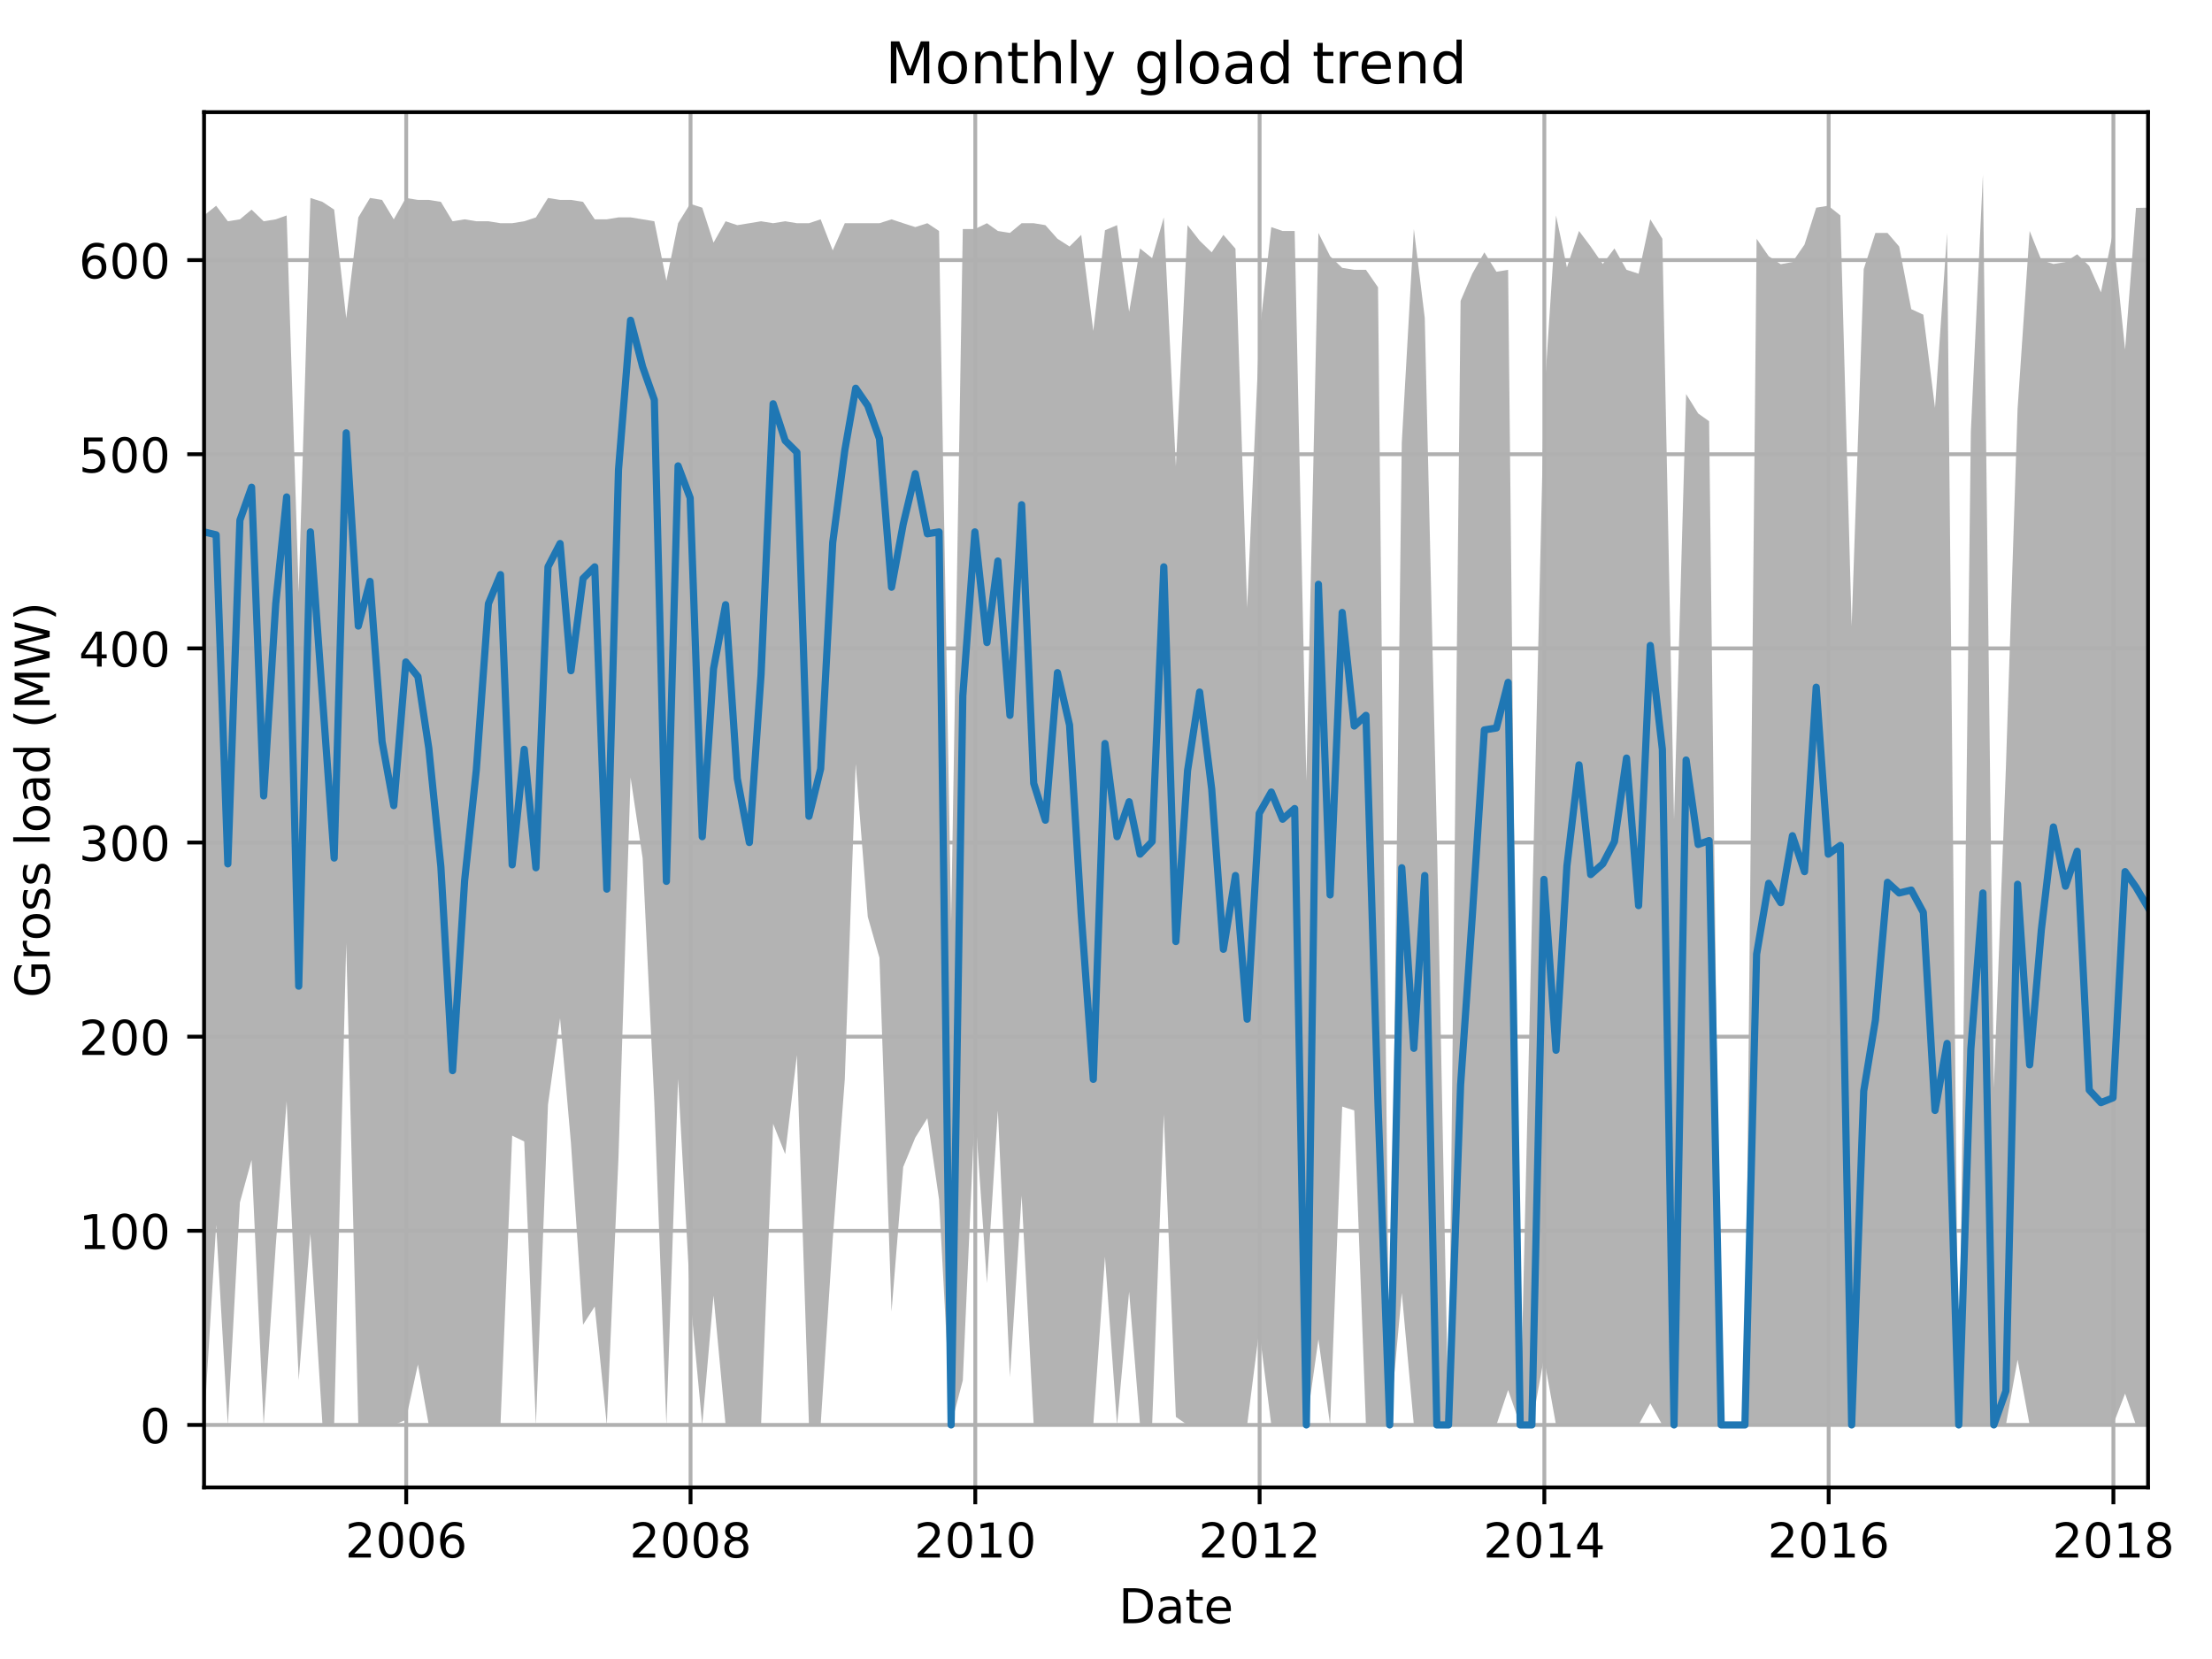 <?xml version="1.0" encoding="utf-8" standalone="no"?>
<!DOCTYPE svg PUBLIC "-//W3C//DTD SVG 1.1//EN"
  "http://www.w3.org/Graphics/SVG/1.1/DTD/svg11.dtd">
<!-- Created with matplotlib (http://matplotlib.org/) -->
<svg height="345.6pt" version="1.1" viewBox="0 0 460.8 345.6" width="460.8pt" xmlns="http://www.w3.org/2000/svg" xmlns:xlink="http://www.w3.org/1999/xlink">
 <defs>
  <style type="text/css">
*{stroke-linecap:butt;stroke-linejoin:round;}
  </style>
 </defs>
 <g id="figure_1">
  <g id="patch_1">
   <path d="M 0 345.6 
L 460.8 345.6 
L 460.8 0 
L 0 0 
z
" style="fill:none;"/>
  </g>
  <g id="axes_1">
   <g id="patch_2">
    <path d="M 42.511 309.863 
L 447.48 309.863 
L 447.48 23.365 
L 42.511 23.365 
z
" style="fill:none;"/>
   </g>
   <g id="PolyCollection_1">
    <path clip-path="url(#paaf4bf7469)" d="M 42.511 44.881 
L 42.511 296.841 
L 45.027 255.185 
L 47.461 296.841 
L 49.976 250.483 
L 52.41 241.636 
L 54.926 296.841 
L 57.441 259.532 
L 59.713 229.402 
L 62.228 287.488 
L 64.662 257.004 
L 67.178 296.841 
L 69.612 296.841 
L 72.127 196.492 
L 74.643 296.841 
L 77.077 296.841 
L 79.592 296.841 
L 82.026 296.841 
L 84.542 295.779 
L 87.057 284.253 
L 89.329 296.841 
L 91.844 296.841 
L 94.278 296.841 
L 96.794 296.841 
L 99.228 296.841 
L 101.743 296.841 
L 104.259 296.841 
L 106.693 236.581 
L 109.208 237.794 
L 111.642 296.841 
L 114.158 230.11 
L 116.673 212.113 
L 118.945 238.198 
L 121.46 275.962 
L 123.894 272.171 
L 126.41 296.841 
L 128.844 241.029 
L 131.359 161.963 
L 133.875 178.798 
L 136.309 229.705 
L 138.824 296.841 
L 141.258 224.751 
L 143.774 270.098 
L 146.289 296.841 
L 148.642 269.896 
L 151.157 296.841 
L 153.592 296.841 
L 156.107 296.841 
L 158.541 296.841 
L 161.056 234.104 
L 163.572 240.423 
L 166.006 219.797 
L 168.521 296.841 
L 170.956 296.841 
L 173.471 258.167 
L 175.986 224.852 
L 178.258 159.132 
L 180.773 190.981 
L 183.208 199.525 
L 185.723 273.232 
L 188.157 243.102 
L 190.673 236.985 
L 193.188 232.941 
L 195.622 249.876 
L 198.137 296.841 
L 200.572 287.539 
L 203.087 230.919 
L 205.602 267.317 
L 207.874 231.323 
L 210.389 286.882 
L 212.824 249.068 
L 215.339 296.841 
L 217.773 296.841 
L 220.289 296.841 
L 222.804 296.841 
L 225.238 296.841 
L 227.753 296.841 
L 230.188 261.807 
L 232.703 296.841 
L 235.218 269.087 
L 237.49 296.841 
L 240.006 296.841 
L 242.44 232.132 
L 244.955 295.173 
L 247.389 296.841 
L 249.905 296.841 
L 252.42 296.841 
L 254.854 296.841 
L 257.369 296.841 
L 259.804 296.841 
L 262.319 277.125 
L 264.834 296.841 
L 267.187 296.841 
L 269.703 296.841 
L 272.137 296.841 
L 274.652 278.995 
L 277.086 296.841 
L 279.602 230.514 
L 282.117 231.323 
L 284.551 296.841 
L 287.067 296.841 
L 289.501 296.841 
L 292.016 269.34 
L 294.531 296.841 
L 296.803 296.841 
L 299.319 296.841 
L 301.753 296.841 
L 304.268 296.841 
L 306.702 296.841 
L 309.218 296.841 
L 311.733 296.841 
L 314.167 289.561 
L 316.683 296.841 
L 319.117 296.841 
L 321.632 282.837 
L 324.148 296.841 
L 326.419 296.841 
L 328.935 296.841 
L 331.369 296.841 
L 333.884 296.841 
L 336.318 296.841 
L 338.834 296.841 
L 341.349 296.841 
L 343.783 292.342 
L 346.299 296.841 
L 348.733 296.841 
L 351.248 296.841 
L 353.764 296.841 
L 356.035 296.841 
L 358.551 296.841 
L 360.985 296.841 
L 363.5 296.841 
L 365.934 296.841 
L 368.45 296.841 
L 370.965 296.841 
L 373.399 296.841 
L 375.915 296.841 
L 378.349 296.841 
L 380.864 296.841 
L 383.38 296.841 
L 385.733 296.841 
L 388.248 296.841 
L 390.682 296.841 
L 393.197 296.841 
L 395.632 296.841 
L 398.147 296.841 
L 400.662 296.841 
L 403.097 296.841 
L 405.612 296.841 
L 408.046 296.841 
L 410.561 296.841 
L 413.077 296.841 
L 415.349 296.841 
L 417.864 296.841 
L 420.298 283.242 
L 422.813 296.841 
L 425.248 296.841 
L 427.763 296.841 
L 430.278 296.841 
L 432.713 296.841 
L 435.228 296.841 
L 437.662 296.841 
L 440.177 296.841 
L 442.693 290.319 
L 444.965 296.841 
L 447.48 296.841 
L 447.48 43.263 
L 447.48 43.263 
L 444.965 43.314 
L 442.693 72.837 
L 440.177 48.369 
L 437.662 60.906 
L 435.228 55.396 
L 432.713 52.969 
L 430.278 54.587 
L 427.763 54.992 
L 425.248 54.183 
L 422.813 48.116 
L 420.298 85.172 
L 417.864 159.941 
L 415.349 226.622 
L 413.077 36.388 
L 410.561 89.975 
L 408.046 296.841 
L 405.612 48.521 
L 403.097 84.97 
L 400.662 65.557 
L 398.147 64.395 
L 395.632 51.352 
L 393.197 48.521 
L 390.682 48.521 
L 388.248 56.053 
L 385.733 130.468 
L 383.38 44.881 
L 380.864 42.859 
L 378.349 43.263 
L 375.915 50.947 
L 373.399 54.587 
L 370.965 55.042 
L 368.45 53.374 
L 365.934 49.734 
L 363.5 296.841 
L 360.985 296.841 
L 358.551 296.841 
L 356.035 87.75 
L 353.764 86.133 
L 351.248 82.088 
L 348.733 170.659 
L 346.299 49.734 
L 343.783 45.69 
L 341.349 57.014 
L 338.834 56.205 
L 336.318 51.756 
L 333.884 54.992 
L 331.369 51.352 
L 328.935 48.116 
L 326.419 55.699 
L 324.148 44.881 
L 321.632 83.554 
L 319.117 191.891 
L 316.683 296.841 
L 314.167 56.205 
L 311.733 56.609 
L 309.218 52.565 
L 306.702 57.014 
L 304.268 62.676 
L 301.753 296.841 
L 299.319 173.692 
L 296.803 66.214 
L 294.531 47.712 
L 292.016 92.199 
L 289.501 296.841 
L 287.067 59.845 
L 284.551 56.205 
L 282.117 56.205 
L 279.602 55.8 
L 277.086 53.374 
L 274.652 48.521 
L 272.137 162.621 
L 269.703 48.116 
L 267.187 48.116 
L 264.834 47.307 
L 262.319 69.955 
L 259.804 126.626 
L 257.369 51.807 
L 254.854 48.925 
L 252.42 52.565 
L 249.905 50.138 
L 247.389 46.903 
L 244.955 97.103 
L 242.44 45.285 
L 240.006 53.778 
L 237.49 51.756 
L 235.218 64.951 
L 232.703 46.903 
L 230.188 47.965 
L 227.753 68.944 
L 225.238 48.925 
L 222.804 51.352 
L 220.289 49.734 
L 217.773 46.903 
L 215.339 46.498 
L 212.824 46.498 
L 210.389 48.521 
L 207.874 48.116 
L 205.602 46.498 
L 203.087 47.712 
L 200.572 47.712 
L 198.137 191.891 
L 195.622 48.116 
L 193.188 46.498 
L 190.673 47.307 
L 188.157 46.498 
L 185.723 45.69 
L 183.208 46.498 
L 180.773 46.498 
L 178.258 46.498 
L 175.986 46.498 
L 173.471 52.16 
L 170.956 45.69 
L 168.521 46.498 
L 166.006 46.498 
L 163.572 46.094 
L 161.056 46.498 
L 158.541 46.094 
L 156.107 46.498 
L 153.592 46.903 
L 151.157 46.094 
L 148.642 50.543 
L 146.289 43.263 
L 143.774 42.454 
L 141.258 46.498 
L 138.824 58.48 
L 136.309 46.094 
L 133.875 45.69 
L 131.359 45.285 
L 128.844 45.285 
L 126.41 45.69 
L 123.894 45.69 
L 121.46 42.05 
L 118.945 41.645 
L 116.673 41.645 
L 114.158 41.241 
L 111.642 45.285 
L 109.208 46.094 
L 106.693 46.498 
L 104.259 46.498 
L 101.743 46.094 
L 99.228 46.094 
L 96.794 45.69 
L 94.278 46.094 
L 91.844 42.05 
L 89.329 41.645 
L 87.057 41.645 
L 84.542 41.241 
L 82.026 45.69 
L 79.592 41.645 
L 77.077 41.241 
L 74.643 45.285 
L 72.127 66.316 
L 69.612 43.667 
L 67.178 42.05 
L 64.662 41.241 
L 62.228 123.391 
L 59.713 44.881 
L 57.441 45.69 
L 54.926 46.094 
L 52.41 43.667 
L 49.976 45.69 
L 47.461 46.094 
L 45.027 42.859 
L 42.511 44.881 
z
" style="fill:#808080;fill-opacity:0.6;"/>
   </g>
   <g id="matplotlib.axis_1">
    <g id="xtick_1">
     <g id="line2d_1">
      <path clip-path="url(#paaf4bf7469)" d="M 84.623 309.863 
L 84.623 23.365 
" style="fill:none;stroke:#b0b0b0;stroke-linecap:square;stroke-width:0.8;"/>
     </g>
     <g id="line2d_2">
      <defs>
       <path d="M 0 0 
L 0 3.5 
" id="m9a105d53a4" style="stroke:#000000;stroke-width:0.8;"/>
      </defs>
      <g>
       <use style="stroke:#000000;stroke-width:0.8;" x="84.623" xlink:href="#m9a105d53a4" y="309.863"/>
      </g>
     </g>
     <g id="text_1">
      <!-- 2006 -->
      <defs>
       <path d="M 19.188 8.297 
L 53.609 8.297 
L 53.609 0 
L 7.328 0 
L 7.328 8.297 
Q 12.938 14.109 22.625 23.891 
Q 32.328 33.688 34.812 36.531 
Q 39.547 41.844 41.422 45.531 
Q 43.312 49.219 43.312 52.781 
Q 43.312 58.594 39.234 62.25 
Q 35.156 65.922 28.609 65.922 
Q 23.969 65.922 18.812 64.312 
Q 13.672 62.703 7.812 59.422 
L 7.812 69.391 
Q 13.766 71.781 18.938 73 
Q 24.125 74.219 28.422 74.219 
Q 39.75 74.219 46.484 68.547 
Q 53.219 62.891 53.219 53.422 
Q 53.219 48.922 51.531 44.891 
Q 49.859 40.875 45.406 35.406 
Q 44.188 33.984 37.641 27.219 
Q 31.109 20.453 19.188 8.297 
z
" id="DejaVuSans-32"/>
       <path d="M 31.781 66.406 
Q 24.172 66.406 20.328 58.906 
Q 16.5 51.422 16.5 36.375 
Q 16.5 21.391 20.328 13.891 
Q 24.172 6.391 31.781 6.391 
Q 39.453 6.391 43.281 13.891 
Q 47.125 21.391 47.125 36.375 
Q 47.125 51.422 43.281 58.906 
Q 39.453 66.406 31.781 66.406 
z
M 31.781 74.219 
Q 44.047 74.219 50.516 64.516 
Q 56.984 54.828 56.984 36.375 
Q 56.984 17.969 50.516 8.266 
Q 44.047 -1.422 31.781 -1.422 
Q 19.531 -1.422 13.062 8.266 
Q 6.594 17.969 6.594 36.375 
Q 6.594 54.828 13.062 64.516 
Q 19.531 74.219 31.781 74.219 
z
" id="DejaVuSans-30"/>
       <path d="M 33.016 40.375 
Q 26.375 40.375 22.484 35.828 
Q 18.609 31.297 18.609 23.391 
Q 18.609 15.531 22.484 10.953 
Q 26.375 6.391 33.016 6.391 
Q 39.656 6.391 43.531 10.953 
Q 47.406 15.531 47.406 23.391 
Q 47.406 31.297 43.531 35.828 
Q 39.656 40.375 33.016 40.375 
z
M 52.594 71.297 
L 52.594 62.312 
Q 48.875 64.062 45.094 64.984 
Q 41.312 65.922 37.594 65.922 
Q 27.828 65.922 22.672 59.328 
Q 17.531 52.734 16.797 39.406 
Q 19.672 43.656 24.016 45.922 
Q 28.375 48.188 33.594 48.188 
Q 44.578 48.188 50.953 41.516 
Q 57.328 34.859 57.328 23.391 
Q 57.328 12.156 50.688 5.359 
Q 44.047 -1.422 33.016 -1.422 
Q 20.359 -1.422 13.672 8.266 
Q 6.984 17.969 6.984 36.375 
Q 6.984 53.656 15.188 63.938 
Q 23.391 74.219 37.203 74.219 
Q 40.922 74.219 44.703 73.484 
Q 48.484 72.75 52.594 71.297 
z
" id="DejaVuSans-36"/>
      </defs>
      <g transform="translate(71.898 324.462)scale(0.1 -0.1)">
       <use xlink:href="#DejaVuSans-32"/>
       <use x="63.623" xlink:href="#DejaVuSans-30"/>
       <use x="127.246" xlink:href="#DejaVuSans-30"/>
       <use x="190.869" xlink:href="#DejaVuSans-36"/>
      </g>
     </g>
    </g>
    <g id="xtick_2">
     <g id="line2d_3">
      <path clip-path="url(#paaf4bf7469)" d="M 143.855 309.863 
L 143.855 23.365 
" style="fill:none;stroke:#b0b0b0;stroke-linecap:square;stroke-width:0.8;"/>
     </g>
     <g id="line2d_4">
      <g>
       <use style="stroke:#000000;stroke-width:0.8;" x="143.855" xlink:href="#m9a105d53a4" y="309.863"/>
      </g>
     </g>
     <g id="text_2">
      <!-- 2008 -->
      <defs>
       <path d="M 31.781 34.625 
Q 24.75 34.625 20.719 30.859 
Q 16.703 27.094 16.703 20.516 
Q 16.703 13.922 20.719 10.156 
Q 24.75 6.391 31.781 6.391 
Q 38.812 6.391 42.859 10.172 
Q 46.922 13.969 46.922 20.516 
Q 46.922 27.094 42.891 30.859 
Q 38.875 34.625 31.781 34.625 
z
M 21.922 38.812 
Q 15.578 40.375 12.031 44.719 
Q 8.5 49.078 8.5 55.328 
Q 8.5 64.062 14.719 69.141 
Q 20.953 74.219 31.781 74.219 
Q 42.672 74.219 48.875 69.141 
Q 55.078 64.062 55.078 55.328 
Q 55.078 49.078 51.531 44.719 
Q 48 40.375 41.703 38.812 
Q 48.828 37.156 52.797 32.312 
Q 56.781 27.484 56.781 20.516 
Q 56.781 9.906 50.312 4.234 
Q 43.844 -1.422 31.781 -1.422 
Q 19.734 -1.422 13.25 4.234 
Q 6.781 9.906 6.781 20.516 
Q 6.781 27.484 10.781 32.312 
Q 14.797 37.156 21.922 38.812 
z
M 18.312 54.391 
Q 18.312 48.734 21.844 45.562 
Q 25.391 42.391 31.781 42.391 
Q 38.141 42.391 41.719 45.562 
Q 45.312 48.734 45.312 54.391 
Q 45.312 60.062 41.719 63.234 
Q 38.141 66.406 31.781 66.406 
Q 25.391 66.406 21.844 63.234 
Q 18.312 60.062 18.312 54.391 
z
" id="DejaVuSans-38"/>
      </defs>
      <g transform="translate(131.13 324.462)scale(0.1 -0.1)">
       <use xlink:href="#DejaVuSans-32"/>
       <use x="63.623" xlink:href="#DejaVuSans-30"/>
       <use x="127.246" xlink:href="#DejaVuSans-30"/>
       <use x="190.869" xlink:href="#DejaVuSans-38"/>
      </g>
     </g>
    </g>
    <g id="xtick_3">
     <g id="line2d_5">
      <path clip-path="url(#paaf4bf7469)" d="M 203.168 309.863 
L 203.168 23.365 
" style="fill:none;stroke:#b0b0b0;stroke-linecap:square;stroke-width:0.8;"/>
     </g>
     <g id="line2d_6">
      <g>
       <use style="stroke:#000000;stroke-width:0.8;" x="203.168" xlink:href="#m9a105d53a4" y="309.863"/>
      </g>
     </g>
     <g id="text_3">
      <!-- 2010 -->
      <defs>
       <path d="M 12.406 8.297 
L 28.516 8.297 
L 28.516 63.922 
L 10.984 60.406 
L 10.984 69.391 
L 28.422 72.906 
L 38.281 72.906 
L 38.281 8.297 
L 54.391 8.297 
L 54.391 0 
L 12.406 0 
z
" id="DejaVuSans-31"/>
      </defs>
      <g transform="translate(190.443 324.462)scale(0.1 -0.1)">
       <use xlink:href="#DejaVuSans-32"/>
       <use x="63.623" xlink:href="#DejaVuSans-30"/>
       <use x="127.246" xlink:href="#DejaVuSans-31"/>
       <use x="190.869" xlink:href="#DejaVuSans-30"/>
      </g>
     </g>
    </g>
    <g id="xtick_4">
     <g id="line2d_7">
      <path clip-path="url(#paaf4bf7469)" d="M 262.4 309.863 
L 262.4 23.365 
" style="fill:none;stroke:#b0b0b0;stroke-linecap:square;stroke-width:0.8;"/>
     </g>
     <g id="line2d_8">
      <g>
       <use style="stroke:#000000;stroke-width:0.8;" x="262.4" xlink:href="#m9a105d53a4" y="309.863"/>
      </g>
     </g>
     <g id="text_4">
      <!-- 2012 -->
      <g transform="translate(249.675 324.462)scale(0.1 -0.1)">
       <use xlink:href="#DejaVuSans-32"/>
       <use x="63.623" xlink:href="#DejaVuSans-30"/>
       <use x="127.246" xlink:href="#DejaVuSans-31"/>
       <use x="190.869" xlink:href="#DejaVuSans-32"/>
      </g>
     </g>
    </g>
    <g id="xtick_5">
     <g id="line2d_9">
      <path clip-path="url(#paaf4bf7469)" d="M 321.713 309.863 
L 321.713 23.365 
" style="fill:none;stroke:#b0b0b0;stroke-linecap:square;stroke-width:0.8;"/>
     </g>
     <g id="line2d_10">
      <g>
       <use style="stroke:#000000;stroke-width:0.8;" x="321.713" xlink:href="#m9a105d53a4" y="309.863"/>
      </g>
     </g>
     <g id="text_5">
      <!-- 2014 -->
      <defs>
       <path d="M 37.797 64.312 
L 12.891 25.391 
L 37.797 25.391 
z
M 35.203 72.906 
L 47.609 72.906 
L 47.609 25.391 
L 58.016 25.391 
L 58.016 17.188 
L 47.609 17.188 
L 47.609 0 
L 37.797 0 
L 37.797 17.188 
L 4.891 17.188 
L 4.891 26.703 
z
" id="DejaVuSans-34"/>
      </defs>
      <g transform="translate(308.988 324.462)scale(0.1 -0.1)">
       <use xlink:href="#DejaVuSans-32"/>
       <use x="63.623" xlink:href="#DejaVuSans-30"/>
       <use x="127.246" xlink:href="#DejaVuSans-31"/>
       <use x="190.869" xlink:href="#DejaVuSans-34"/>
      </g>
     </g>
    </g>
    <g id="xtick_6">
     <g id="line2d_11">
      <path clip-path="url(#paaf4bf7469)" d="M 380.945 309.863 
L 380.945 23.365 
" style="fill:none;stroke:#b0b0b0;stroke-linecap:square;stroke-width:0.8;"/>
     </g>
     <g id="line2d_12">
      <g>
       <use style="stroke:#000000;stroke-width:0.8;" x="380.945" xlink:href="#m9a105d53a4" y="309.863"/>
      </g>
     </g>
     <g id="text_6">
      <!-- 2016 -->
      <g transform="translate(368.22 324.462)scale(0.1 -0.1)">
       <use xlink:href="#DejaVuSans-32"/>
       <use x="63.623" xlink:href="#DejaVuSans-30"/>
       <use x="127.246" xlink:href="#DejaVuSans-31"/>
       <use x="190.869" xlink:href="#DejaVuSans-36"/>
      </g>
     </g>
    </g>
    <g id="xtick_7">
     <g id="line2d_13">
      <path clip-path="url(#paaf4bf7469)" d="M 440.259 309.863 
L 440.259 23.365 
" style="fill:none;stroke:#b0b0b0;stroke-linecap:square;stroke-width:0.8;"/>
     </g>
     <g id="line2d_14">
      <g>
       <use style="stroke:#000000;stroke-width:0.8;" x="440.259" xlink:href="#m9a105d53a4" y="309.863"/>
      </g>
     </g>
     <g id="text_7">
      <!-- 2018 -->
      <g transform="translate(427.534 324.462)scale(0.1 -0.1)">
       <use xlink:href="#DejaVuSans-32"/>
       <use x="63.623" xlink:href="#DejaVuSans-30"/>
       <use x="127.246" xlink:href="#DejaVuSans-31"/>
       <use x="190.869" xlink:href="#DejaVuSans-38"/>
      </g>
     </g>
    </g>
    <g id="text_8">
     <!-- Date -->
     <defs>
      <path d="M 19.672 64.797 
L 19.672 8.109 
L 31.594 8.109 
Q 46.688 8.109 53.688 14.938 
Q 60.688 21.781 60.688 36.531 
Q 60.688 51.172 53.688 57.984 
Q 46.688 64.797 31.594 64.797 
z
M 9.812 72.906 
L 30.078 72.906 
Q 51.266 72.906 61.172 64.094 
Q 71.094 55.281 71.094 36.531 
Q 71.094 17.672 61.125 8.828 
Q 51.172 0 30.078 0 
L 9.812 0 
z
" id="DejaVuSans-44"/>
      <path d="M 34.281 27.484 
Q 23.391 27.484 19.188 25 
Q 14.984 22.516 14.984 16.5 
Q 14.984 11.719 18.141 8.906 
Q 21.297 6.109 26.703 6.109 
Q 34.188 6.109 38.703 11.406 
Q 43.219 16.703 43.219 25.484 
L 43.219 27.484 
z
M 52.203 31.203 
L 52.203 0 
L 43.219 0 
L 43.219 8.297 
Q 40.141 3.328 35.547 0.953 
Q 30.953 -1.422 24.312 -1.422 
Q 15.922 -1.422 10.953 3.297 
Q 6 8.016 6 15.922 
Q 6 25.141 12.172 29.828 
Q 18.359 34.516 30.609 34.516 
L 43.219 34.516 
L 43.219 35.406 
Q 43.219 41.609 39.141 45 
Q 35.062 48.391 27.688 48.391 
Q 23 48.391 18.547 47.266 
Q 14.109 46.141 10.016 43.891 
L 10.016 52.203 
Q 14.938 54.109 19.578 55.047 
Q 24.219 56 28.609 56 
Q 40.484 56 46.344 49.844 
Q 52.203 43.703 52.203 31.203 
z
" id="DejaVuSans-61"/>
      <path d="M 18.312 70.219 
L 18.312 54.688 
L 36.812 54.688 
L 36.812 47.703 
L 18.312 47.703 
L 18.312 18.016 
Q 18.312 11.328 20.141 9.422 
Q 21.969 7.516 27.594 7.516 
L 36.812 7.516 
L 36.812 0 
L 27.594 0 
Q 17.188 0 13.234 3.875 
Q 9.281 7.766 9.281 18.016 
L 9.281 47.703 
L 2.688 47.703 
L 2.688 54.688 
L 9.281 54.688 
L 9.281 70.219 
z
" id="DejaVuSans-74"/>
      <path d="M 56.203 29.594 
L 56.203 25.203 
L 14.891 25.203 
Q 15.484 15.922 20.484 11.062 
Q 25.484 6.203 34.422 6.203 
Q 39.594 6.203 44.453 7.469 
Q 49.312 8.734 54.109 11.281 
L 54.109 2.781 
Q 49.266 0.734 44.188 -0.344 
Q 39.109 -1.422 33.891 -1.422 
Q 20.797 -1.422 13.156 6.188 
Q 5.516 13.812 5.516 26.812 
Q 5.516 40.234 12.766 48.109 
Q 20.016 56 32.328 56 
Q 43.359 56 49.781 48.891 
Q 56.203 41.797 56.203 29.594 
z
M 47.219 32.234 
Q 47.125 39.594 43.094 43.984 
Q 39.062 48.391 32.422 48.391 
Q 24.906 48.391 20.391 44.141 
Q 15.875 39.891 15.188 32.172 
z
" id="DejaVuSans-65"/>
     </defs>
     <g transform="translate(233.045 338.14)scale(0.1 -0.1)">
      <use xlink:href="#DejaVuSans-44"/>
      <use x="77.002" xlink:href="#DejaVuSans-61"/>
      <use x="138.281" xlink:href="#DejaVuSans-74"/>
      <use x="177.49" xlink:href="#DejaVuSans-65"/>
     </g>
    </g>
   </g>
   <g id="matplotlib.axis_2">
    <g id="ytick_1">
     <g id="line2d_15">
      <path clip-path="url(#paaf4bf7469)" d="M 42.511 296.841 
L 447.48 296.841 
" style="fill:none;stroke:#b0b0b0;stroke-linecap:square;stroke-width:0.8;"/>
     </g>
     <g id="line2d_16">
      <defs>
       <path d="M 0 0 
L -3.5 0 
" id="mf0f321735d" style="stroke:#000000;stroke-width:0.8;"/>
      </defs>
      <g>
       <use style="stroke:#000000;stroke-width:0.8;" x="42.511" xlink:href="#mf0f321735d" y="296.841"/>
      </g>
     </g>
     <g id="text_9">
      <!-- 0 -->
      <g transform="translate(29.149 300.64)scale(0.1 -0.1)">
       <use xlink:href="#DejaVuSans-30"/>
      </g>
     </g>
    </g>
    <g id="ytick_2">
     <g id="line2d_17">
      <path clip-path="url(#paaf4bf7469)" d="M 42.511 256.398 
L 447.48 256.398 
" style="fill:none;stroke:#b0b0b0;stroke-linecap:square;stroke-width:0.8;"/>
     </g>
     <g id="line2d_18">
      <g>
       <use style="stroke:#000000;stroke-width:0.8;" x="42.511" xlink:href="#mf0f321735d" y="256.398"/>
      </g>
     </g>
     <g id="text_10">
      <!-- 100 -->
      <g transform="translate(16.424 260.197)scale(0.1 -0.1)">
       <use xlink:href="#DejaVuSans-31"/>
       <use x="63.623" xlink:href="#DejaVuSans-30"/>
       <use x="127.246" xlink:href="#DejaVuSans-30"/>
      </g>
     </g>
    </g>
    <g id="ytick_3">
     <g id="line2d_19">
      <path clip-path="url(#paaf4bf7469)" d="M 42.511 215.955 
L 447.48 215.955 
" style="fill:none;stroke:#b0b0b0;stroke-linecap:square;stroke-width:0.8;"/>
     </g>
     <g id="line2d_20">
      <g>
       <use style="stroke:#000000;stroke-width:0.8;" x="42.511" xlink:href="#mf0f321735d" y="215.955"/>
      </g>
     </g>
     <g id="text_11">
      <!-- 200 -->
      <g transform="translate(16.424 219.754)scale(0.1 -0.1)">
       <use xlink:href="#DejaVuSans-32"/>
       <use x="63.623" xlink:href="#DejaVuSans-30"/>
       <use x="127.246" xlink:href="#DejaVuSans-30"/>
      </g>
     </g>
    </g>
    <g id="ytick_4">
     <g id="line2d_21">
      <path clip-path="url(#paaf4bf7469)" d="M 42.511 175.512 
L 447.48 175.512 
" style="fill:none;stroke:#b0b0b0;stroke-linecap:square;stroke-width:0.8;"/>
     </g>
     <g id="line2d_22">
      <g>
       <use style="stroke:#000000;stroke-width:0.8;" x="42.511" xlink:href="#mf0f321735d" y="175.512"/>
      </g>
     </g>
     <g id="text_12">
      <!-- 300 -->
      <defs>
       <path d="M 40.578 39.312 
Q 47.656 37.797 51.625 33 
Q 55.609 28.219 55.609 21.188 
Q 55.609 10.406 48.188 4.484 
Q 40.766 -1.422 27.094 -1.422 
Q 22.516 -1.422 17.656 -0.516 
Q 12.797 0.391 7.625 2.203 
L 7.625 11.719 
Q 11.719 9.328 16.594 8.109 
Q 21.484 6.891 26.812 6.891 
Q 36.078 6.891 40.938 10.547 
Q 45.797 14.203 45.797 21.188 
Q 45.797 27.641 41.281 31.266 
Q 36.766 34.906 28.719 34.906 
L 20.219 34.906 
L 20.219 43.016 
L 29.109 43.016 
Q 36.375 43.016 40.234 45.922 
Q 44.094 48.828 44.094 54.297 
Q 44.094 59.906 40.109 62.906 
Q 36.141 65.922 28.719 65.922 
Q 24.656 65.922 20.016 65.031 
Q 15.375 64.156 9.812 62.312 
L 9.812 71.094 
Q 15.438 72.656 20.344 73.438 
Q 25.25 74.219 29.594 74.219 
Q 40.828 74.219 47.359 69.109 
Q 53.906 64.016 53.906 55.328 
Q 53.906 49.266 50.438 45.094 
Q 46.969 40.922 40.578 39.312 
z
" id="DejaVuSans-33"/>
      </defs>
      <g transform="translate(16.424 179.311)scale(0.1 -0.1)">
       <use xlink:href="#DejaVuSans-33"/>
       <use x="63.623" xlink:href="#DejaVuSans-30"/>
       <use x="127.246" xlink:href="#DejaVuSans-30"/>
      </g>
     </g>
    </g>
    <g id="ytick_5">
     <g id="line2d_23">
      <path clip-path="url(#paaf4bf7469)" d="M 42.511 135.069 
L 447.48 135.069 
" style="fill:none;stroke:#b0b0b0;stroke-linecap:square;stroke-width:0.8;"/>
     </g>
     <g id="line2d_24">
      <g>
       <use style="stroke:#000000;stroke-width:0.8;" x="42.511" xlink:href="#mf0f321735d" y="135.069"/>
      </g>
     </g>
     <g id="text_13">
      <!-- 400 -->
      <g transform="translate(16.424 138.868)scale(0.1 -0.1)">
       <use xlink:href="#DejaVuSans-34"/>
       <use x="63.623" xlink:href="#DejaVuSans-30"/>
       <use x="127.246" xlink:href="#DejaVuSans-30"/>
      </g>
     </g>
    </g>
    <g id="ytick_6">
     <g id="line2d_25">
      <path clip-path="url(#paaf4bf7469)" d="M 42.511 94.626 
L 447.48 94.626 
" style="fill:none;stroke:#b0b0b0;stroke-linecap:square;stroke-width:0.8;"/>
     </g>
     <g id="line2d_26">
      <g>
       <use style="stroke:#000000;stroke-width:0.8;" x="42.511" xlink:href="#mf0f321735d" y="94.626"/>
      </g>
     </g>
     <g id="text_14">
      <!-- 500 -->
      <defs>
       <path d="M 10.797 72.906 
L 49.516 72.906 
L 49.516 64.594 
L 19.828 64.594 
L 19.828 46.734 
Q 21.969 47.469 24.109 47.828 
Q 26.266 48.188 28.422 48.188 
Q 40.625 48.188 47.75 41.5 
Q 54.891 34.812 54.891 23.391 
Q 54.891 11.625 47.562 5.094 
Q 40.234 -1.422 26.906 -1.422 
Q 22.312 -1.422 17.547 -0.641 
Q 12.797 0.141 7.719 1.703 
L 7.719 11.625 
Q 12.109 9.234 16.797 8.062 
Q 21.484 6.891 26.703 6.891 
Q 35.156 6.891 40.078 11.328 
Q 45.016 15.766 45.016 23.391 
Q 45.016 31 40.078 35.438 
Q 35.156 39.891 26.703 39.891 
Q 22.75 39.891 18.812 39.016 
Q 14.891 38.141 10.797 36.281 
z
" id="DejaVuSans-35"/>
      </defs>
      <g transform="translate(16.424 98.425)scale(0.1 -0.1)">
       <use xlink:href="#DejaVuSans-35"/>
       <use x="63.623" xlink:href="#DejaVuSans-30"/>
       <use x="127.246" xlink:href="#DejaVuSans-30"/>
      </g>
     </g>
    </g>
    <g id="ytick_7">
     <g id="line2d_27">
      <path clip-path="url(#paaf4bf7469)" d="M 42.511 54.183 
L 447.48 54.183 
" style="fill:none;stroke:#b0b0b0;stroke-linecap:square;stroke-width:0.8;"/>
     </g>
     <g id="line2d_28">
      <g>
       <use style="stroke:#000000;stroke-width:0.8;" x="42.511" xlink:href="#mf0f321735d" y="54.183"/>
      </g>
     </g>
     <g id="text_15">
      <!-- 600 -->
      <g transform="translate(16.424 57.982)scale(0.1 -0.1)">
       <use xlink:href="#DejaVuSans-36"/>
       <use x="63.623" xlink:href="#DejaVuSans-30"/>
       <use x="127.246" xlink:href="#DejaVuSans-30"/>
      </g>
     </g>
    </g>
    <g id="text_16">
     <!-- Gross load (MW) -->
     <defs>
      <path d="M 59.516 10.406 
L 59.516 29.984 
L 43.406 29.984 
L 43.406 38.094 
L 69.281 38.094 
L 69.281 6.781 
Q 63.578 2.734 56.688 0.656 
Q 49.812 -1.422 42 -1.422 
Q 24.906 -1.422 15.25 8.562 
Q 5.609 18.562 5.609 36.375 
Q 5.609 54.25 15.25 64.234 
Q 24.906 74.219 42 74.219 
Q 49.125 74.219 55.547 72.453 
Q 61.969 70.703 67.391 67.281 
L 67.391 56.781 
Q 61.922 61.422 55.766 63.766 
Q 49.609 66.109 42.828 66.109 
Q 29.438 66.109 22.719 58.641 
Q 16.016 51.172 16.016 36.375 
Q 16.016 21.625 22.719 14.156 
Q 29.438 6.688 42.828 6.688 
Q 48.047 6.688 52.141 7.594 
Q 56.25 8.5 59.516 10.406 
z
" id="DejaVuSans-47"/>
      <path d="M 41.109 46.297 
Q 39.594 47.172 37.812 47.578 
Q 36.031 48 33.891 48 
Q 26.266 48 22.188 43.047 
Q 18.109 38.094 18.109 28.812 
L 18.109 0 
L 9.078 0 
L 9.078 54.688 
L 18.109 54.688 
L 18.109 46.188 
Q 20.953 51.172 25.484 53.578 
Q 30.031 56 36.531 56 
Q 37.453 56 38.578 55.875 
Q 39.703 55.766 41.062 55.516 
z
" id="DejaVuSans-72"/>
      <path d="M 30.609 48.391 
Q 23.391 48.391 19.188 42.75 
Q 14.984 37.109 14.984 27.297 
Q 14.984 17.484 19.156 11.844 
Q 23.344 6.203 30.609 6.203 
Q 37.797 6.203 41.984 11.859 
Q 46.188 17.531 46.188 27.297 
Q 46.188 37.016 41.984 42.703 
Q 37.797 48.391 30.609 48.391 
z
M 30.609 56 
Q 42.328 56 49.016 48.375 
Q 55.719 40.766 55.719 27.297 
Q 55.719 13.875 49.016 6.219 
Q 42.328 -1.422 30.609 -1.422 
Q 18.844 -1.422 12.172 6.219 
Q 5.516 13.875 5.516 27.297 
Q 5.516 40.766 12.172 48.375 
Q 18.844 56 30.609 56 
z
" id="DejaVuSans-6f"/>
      <path d="M 44.281 53.078 
L 44.281 44.578 
Q 40.484 46.531 36.375 47.5 
Q 32.281 48.484 27.875 48.484 
Q 21.188 48.484 17.844 46.438 
Q 14.5 44.391 14.5 40.281 
Q 14.5 37.156 16.891 35.375 
Q 19.281 33.594 26.516 31.984 
L 29.594 31.297 
Q 39.156 29.25 43.188 25.516 
Q 47.219 21.781 47.219 15.094 
Q 47.219 7.469 41.188 3.016 
Q 35.156 -1.422 24.609 -1.422 
Q 20.219 -1.422 15.453 -0.562 
Q 10.688 0.297 5.422 2 
L 5.422 11.281 
Q 10.406 8.688 15.234 7.391 
Q 20.062 6.109 24.812 6.109 
Q 31.156 6.109 34.562 8.281 
Q 37.984 10.453 37.984 14.406 
Q 37.984 18.062 35.516 20.016 
Q 33.062 21.969 24.703 23.781 
L 21.578 24.516 
Q 13.234 26.266 9.516 29.906 
Q 5.812 33.547 5.812 39.891 
Q 5.812 47.609 11.281 51.797 
Q 16.75 56 26.812 56 
Q 31.781 56 36.172 55.266 
Q 40.578 54.547 44.281 53.078 
z
" id="DejaVuSans-73"/>
      <path id="DejaVuSans-20"/>
      <path d="M 9.422 75.984 
L 18.406 75.984 
L 18.406 0 
L 9.422 0 
z
" id="DejaVuSans-6c"/>
      <path d="M 45.406 46.391 
L 45.406 75.984 
L 54.391 75.984 
L 54.391 0 
L 45.406 0 
L 45.406 8.203 
Q 42.578 3.328 38.25 0.953 
Q 33.938 -1.422 27.875 -1.422 
Q 17.969 -1.422 11.734 6.484 
Q 5.516 14.406 5.516 27.297 
Q 5.516 40.188 11.734 48.094 
Q 17.969 56 27.875 56 
Q 33.938 56 38.25 53.625 
Q 42.578 51.266 45.406 46.391 
z
M 14.797 27.297 
Q 14.797 17.391 18.875 11.75 
Q 22.953 6.109 30.078 6.109 
Q 37.203 6.109 41.297 11.75 
Q 45.406 17.391 45.406 27.297 
Q 45.406 37.203 41.297 42.844 
Q 37.203 48.484 30.078 48.484 
Q 22.953 48.484 18.875 42.844 
Q 14.797 37.203 14.797 27.297 
z
" id="DejaVuSans-64"/>
      <path d="M 31 75.875 
Q 24.469 64.656 21.281 53.656 
Q 18.109 42.672 18.109 31.391 
Q 18.109 20.125 21.312 9.062 
Q 24.516 -2 31 -13.188 
L 23.188 -13.188 
Q 15.875 -1.703 12.234 9.375 
Q 8.594 20.453 8.594 31.391 
Q 8.594 42.281 12.203 53.312 
Q 15.828 64.359 23.188 75.875 
z
" id="DejaVuSans-28"/>
      <path d="M 9.812 72.906 
L 24.516 72.906 
L 43.109 23.297 
L 61.812 72.906 
L 76.516 72.906 
L 76.516 0 
L 66.891 0 
L 66.891 64.016 
L 48.094 14.016 
L 38.188 14.016 
L 19.391 64.016 
L 19.391 0 
L 9.812 0 
z
" id="DejaVuSans-4d"/>
      <path d="M 3.328 72.906 
L 13.281 72.906 
L 28.609 11.281 
L 43.891 72.906 
L 54.984 72.906 
L 70.312 11.281 
L 85.594 72.906 
L 95.609 72.906 
L 77.297 0 
L 64.891 0 
L 49.516 63.281 
L 33.984 0 
L 21.578 0 
z
" id="DejaVuSans-57"/>
      <path d="M 8.016 75.875 
L 15.828 75.875 
Q 23.141 64.359 26.781 53.312 
Q 30.422 42.281 30.422 31.391 
Q 30.422 20.453 26.781 9.375 
Q 23.141 -1.703 15.828 -13.188 
L 8.016 -13.188 
Q 14.5 -2 17.703 9.062 
Q 20.906 20.125 20.906 31.391 
Q 20.906 42.672 17.703 53.656 
Q 14.5 64.656 8.016 75.875 
z
" id="DejaVuSans-29"/>
     </defs>
     <g transform="translate(10.344 207.835)rotate(-90)scale(0.1 -0.1)">
      <use xlink:href="#DejaVuSans-47"/>
      <use x="77.49" xlink:href="#DejaVuSans-72"/>
      <use x="118.572" xlink:href="#DejaVuSans-6f"/>
      <use x="179.754" xlink:href="#DejaVuSans-73"/>
      <use x="231.854" xlink:href="#DejaVuSans-73"/>
      <use x="283.953" xlink:href="#DejaVuSans-20"/>
      <use x="315.74" xlink:href="#DejaVuSans-6c"/>
      <use x="343.523" xlink:href="#DejaVuSans-6f"/>
      <use x="404.705" xlink:href="#DejaVuSans-61"/>
      <use x="465.984" xlink:href="#DejaVuSans-64"/>
      <use x="529.461" xlink:href="#DejaVuSans-20"/>
      <use x="561.248" xlink:href="#DejaVuSans-28"/>
      <use x="600.262" xlink:href="#DejaVuSans-4d"/>
      <use x="686.541" xlink:href="#DejaVuSans-57"/>
      <use x="785.418" xlink:href="#DejaVuSans-29"/>
     </g>
    </g>
   </g>
   <g id="line2d_29">
    <path clip-path="url(#paaf4bf7469)" d="M 42.511 110.803 
L 45.027 111.41 
L 47.461 179.96 
L 49.976 108.376 
L 52.41 101.501 
L 54.926 165.805 
L 57.441 125.767 
L 59.713 103.523 
L 62.228 205.44 
L 64.662 110.803 
L 69.612 178.747 
L 72.127 90.177 
L 74.643 130.418 
L 77.077 121.116 
L 79.592 154.481 
L 82.026 167.828 
L 84.542 137.9 
L 87.057 140.933 
L 89.329 155.897 
L 91.844 180.567 
L 94.278 223.032 
L 96.794 183.398 
L 99.228 160.346 
L 101.743 125.767 
L 104.259 119.7 
L 106.693 180.163 
L 109.208 156.099 
L 111.642 180.769 
L 114.158 118.083 
L 116.673 113.229 
L 118.945 139.72 
L 121.46 120.509 
L 123.894 118.083 
L 126.41 185.218 
L 128.844 97.861 
L 131.359 66.72 
L 133.875 76.426 
L 136.309 83.302 
L 138.824 183.6 
L 141.258 97.052 
L 143.774 103.725 
L 146.289 174.298 
L 148.642 139.315 
L 151.157 125.969 
L 153.592 162.166 
L 156.107 175.512 
L 158.541 140.529 
L 161.056 84.11 
L 163.572 91.795 
L 166.006 94.221 
L 168.521 170.052 
L 170.956 160.143 
L 173.471 113.027 
L 175.986 93.817 
L 178.258 80.875 
L 180.773 84.515 
L 183.208 91.39 
L 185.723 122.329 
L 188.157 109.185 
L 190.673 98.67 
L 193.188 111.207 
L 195.622 110.803 
L 198.137 296.841 
L 200.572 144.977 
L 203.087 110.803 
L 205.602 133.855 
L 207.874 116.869 
L 210.389 149.022 
L 212.824 105.141 
L 215.339 163.177 
L 217.773 170.861 
L 220.289 140.124 
L 222.804 151.044 
L 225.238 190.476 
L 227.753 224.852 
L 230.188 154.886 
L 232.703 174.298 
L 235.218 167.019 
L 237.49 177.938 
L 240.006 175.31 
L 242.44 118.083 
L 244.955 196.138 
L 247.389 160.548 
L 249.905 144.168 
L 252.42 164.39 
L 254.854 197.755 
L 257.369 182.387 
L 259.804 212.315 
L 262.319 169.445 
L 264.834 164.997 
L 267.187 170.659 
L 269.703 168.434 
L 272.137 296.841 
L 274.652 121.723 
L 277.086 186.431 
L 279.602 127.587 
L 282.117 151.246 
L 284.551 149.022 
L 287.067 230.11 
L 289.501 296.841 
L 292.016 180.769 
L 294.531 218.381 
L 296.803 182.387 
L 299.319 296.841 
L 301.753 296.841 
L 304.268 226.066 
L 306.702 190.88 
L 309.218 152.055 
L 311.733 151.65 
L 314.167 142.146 
L 316.683 296.841 
L 319.117 296.841 
L 321.632 183.196 
L 324.148 218.786 
L 326.419 180.365 
L 328.935 159.335 
L 331.369 182.185 
L 333.884 179.96 
L 336.318 175.31 
L 338.834 157.919 
L 341.349 188.656 
L 343.783 134.462 
L 346.299 156.099 
L 348.733 296.841 
L 351.248 158.323 
L 353.764 175.916 
L 356.035 175.107 
L 358.551 296.841 
L 363.5 296.841 
L 365.934 198.766 
L 368.45 184.005 
L 370.965 188.049 
L 373.399 174.096 
L 375.915 181.578 
L 378.349 143.157 
L 380.864 177.938 
L 383.38 176.118 
L 385.733 296.841 
L 388.248 227.279 
L 390.682 212.517 
L 393.197 183.803 
L 395.632 186.027 
L 398.147 185.42 
L 400.662 190.071 
L 403.097 231.323 
L 405.612 217.37 
L 408.046 296.841 
L 410.561 218.584 
L 413.077 186.027 
L 415.349 296.841 
L 417.864 289.763 
L 420.298 184.207 
L 422.813 221.819 
L 425.248 193.711 
L 427.763 172.276 
L 430.278 184.611 
L 432.713 177.332 
L 435.228 227.077 
L 437.662 229.705 
L 440.177 228.694 
L 442.693 181.578 
L 444.965 184.814 
L 447.48 189.06 
L 447.48 189.06 
" style="fill:none;stroke:#1f77b4;stroke-linecap:square;stroke-width:1.5;"/>
   </g>
   <g id="patch_3">
    <path d="M 42.511 309.863 
L 42.511 23.365 
" style="fill:none;stroke:#000000;stroke-linecap:square;stroke-linejoin:miter;stroke-width:0.8;"/>
   </g>
   <g id="patch_4">
    <path d="M 447.48 309.863 
L 447.48 23.365 
" style="fill:none;stroke:#000000;stroke-linecap:square;stroke-linejoin:miter;stroke-width:0.8;"/>
   </g>
   <g id="patch_5">
    <path d="M 42.511 309.863 
L 447.48 309.863 
" style="fill:none;stroke:#000000;stroke-linecap:square;stroke-linejoin:miter;stroke-width:0.8;"/>
   </g>
   <g id="patch_6">
    <path d="M 42.511 23.365 
L 447.48 23.365 
" style="fill:none;stroke:#000000;stroke-linecap:square;stroke-linejoin:miter;stroke-width:0.8;"/>
   </g>
   <g id="text_17">
    <!-- Monthly gload trend -->
    <defs>
     <path d="M 54.891 33.016 
L 54.891 0 
L 45.906 0 
L 45.906 32.719 
Q 45.906 40.484 42.875 44.328 
Q 39.844 48.188 33.797 48.188 
Q 26.516 48.188 22.312 43.547 
Q 18.109 38.922 18.109 30.906 
L 18.109 0 
L 9.078 0 
L 9.078 54.688 
L 18.109 54.688 
L 18.109 46.188 
Q 21.344 51.125 25.703 53.562 
Q 30.078 56 35.797 56 
Q 45.219 56 50.047 50.172 
Q 54.891 44.344 54.891 33.016 
z
" id="DejaVuSans-6e"/>
     <path d="M 54.891 33.016 
L 54.891 0 
L 45.906 0 
L 45.906 32.719 
Q 45.906 40.484 42.875 44.328 
Q 39.844 48.188 33.797 48.188 
Q 26.516 48.188 22.312 43.547 
Q 18.109 38.922 18.109 30.906 
L 18.109 0 
L 9.078 0 
L 9.078 75.984 
L 18.109 75.984 
L 18.109 46.188 
Q 21.344 51.125 25.703 53.562 
Q 30.078 56 35.797 56 
Q 45.219 56 50.047 50.172 
Q 54.891 44.344 54.891 33.016 
z
" id="DejaVuSans-68"/>
     <path d="M 32.172 -5.078 
Q 28.375 -14.844 24.75 -17.812 
Q 21.141 -20.797 15.094 -20.797 
L 7.906 -20.797 
L 7.906 -13.281 
L 13.188 -13.281 
Q 16.891 -13.281 18.938 -11.516 
Q 21 -9.766 23.484 -3.219 
L 25.094 0.875 
L 2.984 54.688 
L 12.5 54.688 
L 29.594 11.922 
L 46.688 54.688 
L 56.203 54.688 
z
" id="DejaVuSans-79"/>
     <path d="M 45.406 27.984 
Q 45.406 37.75 41.375 43.109 
Q 37.359 48.484 30.078 48.484 
Q 22.859 48.484 18.828 43.109 
Q 14.797 37.75 14.797 27.984 
Q 14.797 18.266 18.828 12.891 
Q 22.859 7.516 30.078 7.516 
Q 37.359 7.516 41.375 12.891 
Q 45.406 18.266 45.406 27.984 
z
M 54.391 6.781 
Q 54.391 -7.172 48.188 -13.984 
Q 42 -20.797 29.203 -20.797 
Q 24.469 -20.797 20.266 -20.094 
Q 16.062 -19.391 12.109 -17.922 
L 12.109 -9.188 
Q 16.062 -11.328 19.922 -12.344 
Q 23.781 -13.375 27.781 -13.375 
Q 36.625 -13.375 41.016 -8.766 
Q 45.406 -4.156 45.406 5.172 
L 45.406 9.625 
Q 42.625 4.781 38.281 2.391 
Q 33.938 0 27.875 0 
Q 17.828 0 11.672 7.656 
Q 5.516 15.328 5.516 27.984 
Q 5.516 40.672 11.672 48.328 
Q 17.828 56 27.875 56 
Q 33.938 56 38.281 53.609 
Q 42.625 51.219 45.406 46.391 
L 45.406 54.688 
L 54.391 54.688 
z
" id="DejaVuSans-67"/>
    </defs>
    <g transform="translate(184.405 17.365)scale(0.12 -0.12)">
     <use xlink:href="#DejaVuSans-4d"/>
     <use x="86.279" xlink:href="#DejaVuSans-6f"/>
     <use x="147.461" xlink:href="#DejaVuSans-6e"/>
     <use x="210.84" xlink:href="#DejaVuSans-74"/>
     <use x="250.049" xlink:href="#DejaVuSans-68"/>
     <use x="313.428" xlink:href="#DejaVuSans-6c"/>
     <use x="341.211" xlink:href="#DejaVuSans-79"/>
     <use x="400.391" xlink:href="#DejaVuSans-20"/>
     <use x="432.178" xlink:href="#DejaVuSans-67"/>
     <use x="495.654" xlink:href="#DejaVuSans-6c"/>
     <use x="523.438" xlink:href="#DejaVuSans-6f"/>
     <use x="584.619" xlink:href="#DejaVuSans-61"/>
     <use x="645.898" xlink:href="#DejaVuSans-64"/>
     <use x="709.375" xlink:href="#DejaVuSans-20"/>
     <use x="741.162" xlink:href="#DejaVuSans-74"/>
     <use x="780.371" xlink:href="#DejaVuSans-72"/>
     <use x="821.453" xlink:href="#DejaVuSans-65"/>
     <use x="882.977" xlink:href="#DejaVuSans-6e"/>
     <use x="946.355" xlink:href="#DejaVuSans-64"/>
    </g>
   </g>
  </g>
 </g>
 <defs>
  <clipPath id="paaf4bf7469">
   <rect height="286.498" width="404.969" x="42.511" y="23.365"/>
  </clipPath>
 </defs>
</svg>

